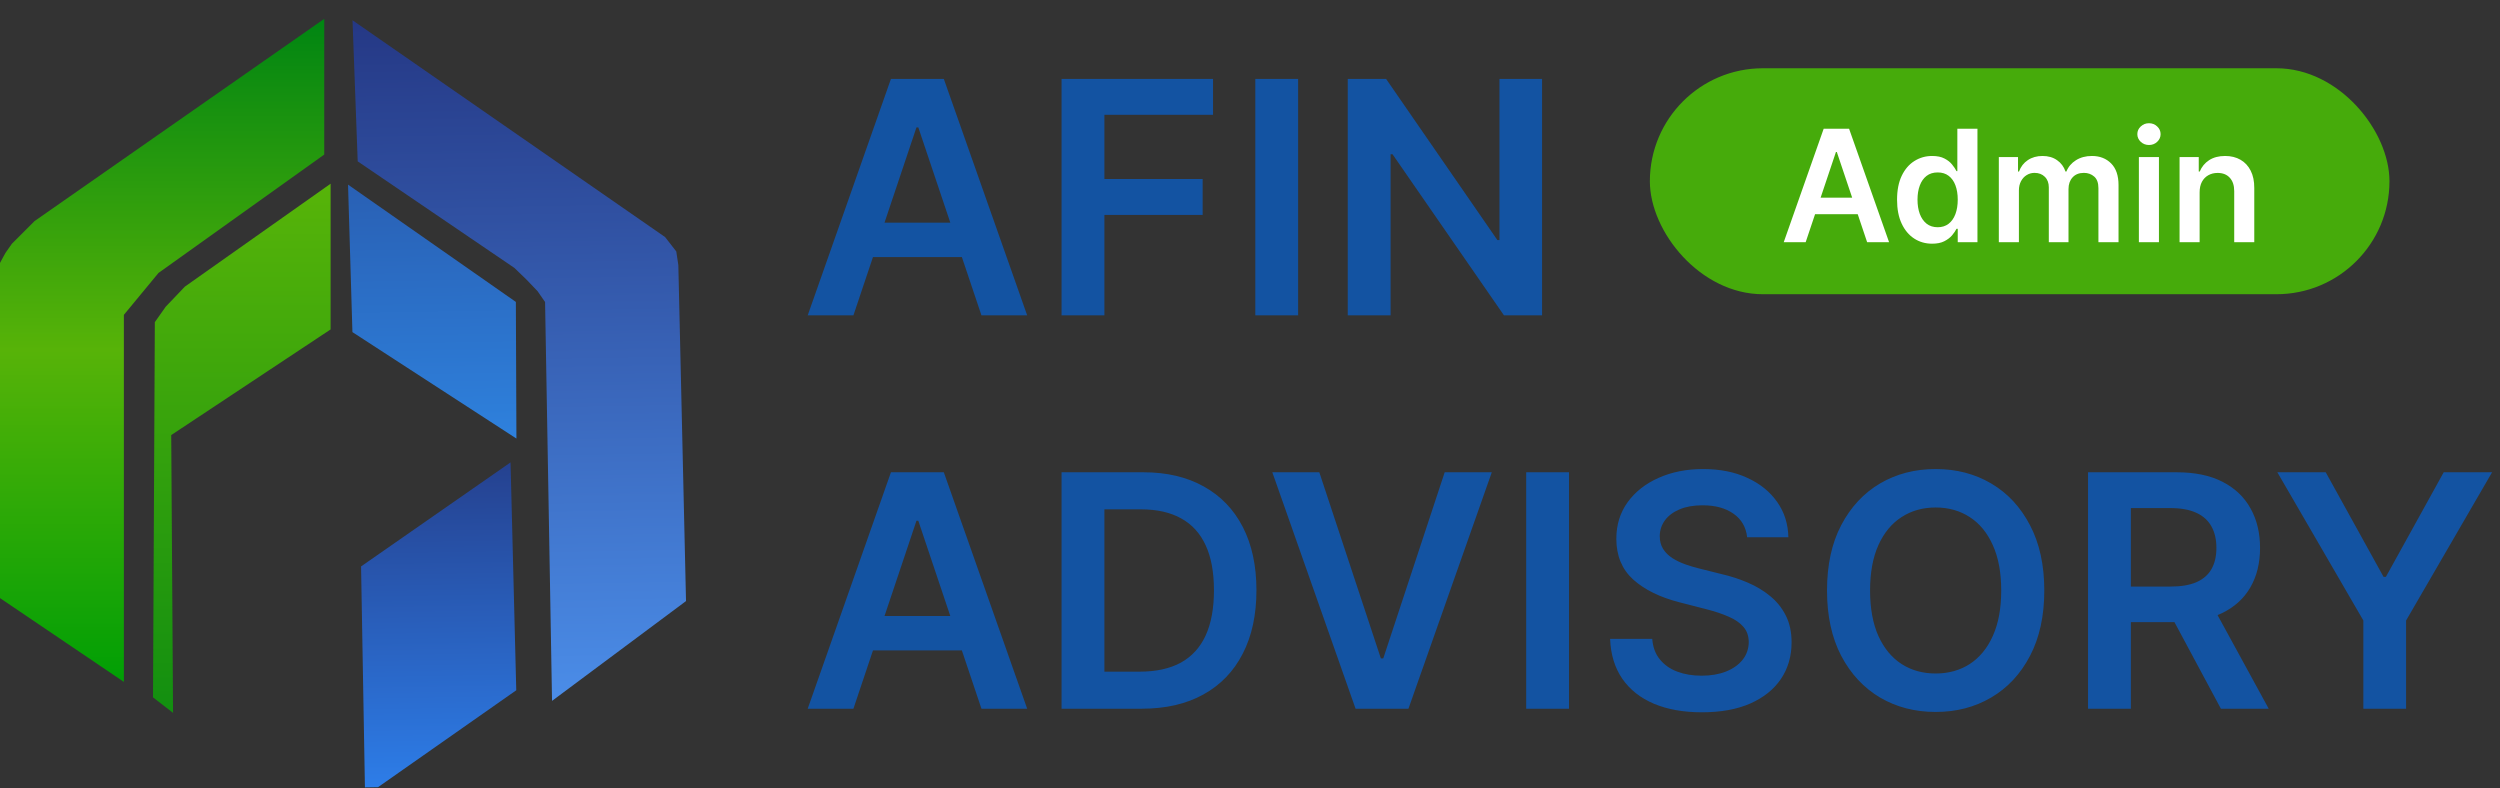 <svg width="1538" height="485" viewBox="0 0 1538 485" fill="none" xmlns="http://www.w3.org/2000/svg">
<rect x="0" y="0" width="1538" height="485" fill="#333333" stroke="none"/>
<rect x="1015" y="42" width="455" height="139" rx="69.5" fill="#46AB0B"/>
<path d="M203.392 202.661V113.012L113.743 176.327L101.976 188.653L95.252 198.179L94.132 429.026L106.459 438.551L105.338 267.657L203.392 202.661Z" fill="url(#paint0_linear_857_2)"/>
<path d="M216.813 204.315L214.108 113.578L317.36 185.748L317.706 269.801L216.813 204.315Z" fill="url(#paint1_linear_857_2)"/>
<path d="M422.042 369.781L339.615 431.182L335.537 197.569L335.332 185.804L330.733 179.16L323.883 171.994L316.473 164.838L220.062 99.274L216.865 12.469L409.167 145.848L416.046 154.694L417.313 163.078L422.042 369.781Z" fill="url(#paint2_linear_857_2)"/>
<path d="M76.202 419.498L0 367.95V161.756L3.362 155.593L7.284 149.99L21.292 135.982L199.47 11.594V95.08L97.494 167.92L76.202 193.694V419.498Z" fill="url(#paint3_linear_857_2)"/>
<path d="M232.569 484.26L224.502 484.401L222.129 348.457L314.082 284.458L317.605 424.649L232.569 484.26Z" fill="url(#paint4_linear_857_2)"/>
<path d="M525.026 194H496.901L548.108 48.545H580.636L631.915 194H603.79L564.94 78.375H563.804L525.026 194ZM525.949 136.969H602.653V158.134H525.949V136.969ZM653.073 194V48.545H746.255V70.633H679.423V110.122H739.863V132.21H679.423V194H653.073ZM798.61 48.545V194H772.261V48.545H798.61ZM948.675 48.545V194H925.237L856.7 94.923H855.493V194H829.143V48.545H852.723L921.189 147.693H922.467V48.545H948.675ZM525.026 436H496.901L548.108 290.545H580.636L631.915 436H603.79L564.94 320.375H563.804L525.026 436ZM525.949 378.969H602.653V400.134H525.949V378.969ZM702.363 436H653.073V290.545H703.357C717.799 290.545 730.204 293.457 740.573 299.281C750.99 305.058 758.992 313.367 764.579 324.21C770.166 335.053 772.96 348.027 772.96 363.131C772.96 378.282 770.142 391.303 764.508 402.193C758.921 413.083 750.848 421.44 740.289 427.264C729.778 433.088 717.136 436 702.363 436ZM679.423 413.202H701.085C711.217 413.202 719.669 411.355 726.44 407.662C733.21 403.921 738.3 398.358 741.71 390.972C745.119 383.538 746.823 374.258 746.823 363.131C746.823 352.004 745.119 342.771 741.71 335.432C738.3 328.045 733.258 322.529 726.582 318.884C719.953 315.19 711.714 313.344 701.866 313.344H679.423V413.202ZM811.643 290.545L849.498 405.034H850.989L888.773 290.545H917.751L866.472 436H833.944L782.737 290.545H811.643ZM965.259 290.545V436H938.909V290.545H965.259ZM1074.84 330.531C1074.18 324.329 1071.38 319.499 1066.46 316.043C1061.58 312.586 1055.24 310.858 1047.43 310.858C1041.93 310.858 1037.22 311.687 1033.29 313.344C1029.36 315.001 1026.36 317.25 1024.27 320.091C1022.19 322.932 1021.12 326.175 1021.08 329.821C1021.08 332.851 1021.76 335.479 1023.14 337.705C1024.56 339.93 1026.47 341.824 1028.89 343.386C1031.3 344.902 1033.98 346.18 1036.91 347.222C1039.85 348.263 1042.81 349.139 1045.79 349.849L1059.43 353.259C1064.92 354.537 1070.2 356.265 1075.27 358.443C1080.38 360.621 1084.95 363.367 1088.97 366.682C1093.05 369.996 1096.27 373.997 1098.63 378.685C1101 383.372 1102.18 388.865 1102.18 395.162C1102.18 403.685 1100.01 411.189 1095.65 417.676C1091.29 424.116 1085 429.158 1076.76 432.804C1068.57 436.402 1058.65 438.202 1047 438.202C1035.68 438.202 1025.86 436.45 1017.52 432.946C1009.24 429.442 1002.75 424.329 998.065 417.605C993.424 410.882 990.915 402.69 990.536 393.031H1016.46C1016.84 398.098 1018.4 402.312 1021.15 405.673C1023.89 409.035 1027.47 411.545 1031.87 413.202C1036.32 414.859 1041.29 415.688 1046.79 415.688C1052.52 415.688 1057.53 414.835 1061.84 413.131C1066.2 411.379 1069.61 408.964 1072.07 405.886C1074.53 402.761 1075.79 399.116 1075.83 394.949C1075.79 391.161 1074.67 388.036 1072.5 385.574C1070.32 383.064 1067.26 380.981 1063.33 379.324C1059.45 377.619 1054.91 376.104 1049.7 374.778L1033.15 370.517C1021.17 367.439 1011.7 362.776 1004.74 356.526C997.828 350.228 994.371 341.871 994.371 331.455C994.371 322.884 996.692 315.38 1001.33 308.94C1006.02 302.501 1012.39 297.506 1020.44 293.955C1028.49 290.356 1037.6 288.557 1047.78 288.557C1058.1 288.557 1067.15 290.356 1074.91 293.955C1082.72 297.506 1088.86 302.454 1093.31 308.798C1097.76 315.096 1100.05 322.34 1100.2 330.531H1074.84ZM1257.65 363.273C1257.65 378.945 1254.71 392.368 1248.84 403.543C1243.02 414.67 1235.06 423.192 1224.98 429.111C1214.94 435.029 1203.55 437.989 1190.81 437.989C1178.08 437.989 1166.67 435.029 1156.58 429.111C1146.54 423.145 1138.59 414.598 1132.72 403.472C1126.89 392.297 1123.98 378.898 1123.98 363.273C1123.98 347.6 1126.89 334.201 1132.72 323.074C1138.59 311.9 1146.54 303.353 1156.58 297.435C1166.67 291.516 1178.08 288.557 1190.81 288.557C1203.55 288.557 1214.94 291.516 1224.98 297.435C1235.06 303.353 1243.02 311.9 1248.84 323.074C1254.71 334.201 1257.65 347.6 1257.65 363.273ZM1231.15 363.273C1231.15 352.241 1229.43 342.937 1225.97 335.361C1222.56 327.738 1217.83 321.985 1211.77 318.102C1205.71 314.172 1198.72 312.207 1190.81 312.207C1182.91 312.207 1175.92 314.172 1169.86 318.102C1163.8 321.985 1159.04 327.738 1155.59 335.361C1152.18 342.937 1150.47 352.241 1150.47 363.273C1150.47 374.305 1152.18 383.633 1155.59 391.256C1159.04 398.831 1163.8 404.584 1169.86 408.514C1175.92 412.397 1182.91 414.338 1190.81 414.338C1198.72 414.338 1205.71 412.397 1211.77 408.514C1217.83 404.584 1222.56 398.831 1225.97 391.256C1229.43 383.633 1231.15 374.305 1231.15 363.273ZM1284.56 436V290.545H1339.1C1350.28 290.545 1359.65 292.487 1367.23 296.369C1374.85 300.252 1380.6 305.697 1384.49 312.705C1388.42 319.665 1390.38 327.785 1390.38 337.065C1390.38 346.393 1388.39 354.49 1384.42 361.355C1380.49 368.173 1374.69 373.453 1367.01 377.193C1359.34 380.886 1349.92 382.733 1338.75 382.733H1299.9V360.858H1335.2C1341.73 360.858 1347.08 359.958 1351.25 358.159C1355.41 356.312 1358.49 353.637 1360.48 350.134C1362.52 346.582 1363.53 342.226 1363.53 337.065C1363.53 331.904 1362.52 327.501 1360.48 323.855C1358.44 320.162 1355.34 317.368 1351.18 315.474C1347.01 313.533 1341.64 312.562 1335.05 312.562H1310.91V436H1284.56ZM1359.7 370.091L1395.71 436H1366.3L1330.94 370.091H1359.7ZM1401.03 290.545H1430.79L1466.37 354.892H1467.79L1503.37 290.545H1533.13L1480.22 381.739V436H1453.94V381.739L1401.03 290.545Z" fill="#1353A2"/>
<path d="M1110.85 149H1097.35L1121.93 79.182H1137.55L1162.16 149H1148.66L1130.01 93.5H1129.47L1110.85 149ZM1111.3 121.625H1148.11V131.784H1111.3V121.625ZM1188.65 149.92C1184.53 149.92 1180.85 148.864 1177.6 146.75C1174.35 144.636 1171.78 141.568 1169.9 137.545C1168.01 133.523 1167.07 128.636 1167.07 122.886C1167.07 117.068 1168.02 112.159 1169.93 108.159C1171.86 104.136 1174.47 101.102 1177.74 99.057C1181.01 96.989 1184.66 95.954 1188.68 95.954C1191.75 95.954 1194.27 96.477 1196.25 97.523C1198.23 98.546 1199.8 99.784 1200.95 101.239C1202.11 102.67 1203.01 104.023 1203.65 105.295H1204.16V79.182H1216.53V149H1204.4V140.75H1203.65C1203.01 142.023 1202.09 143.375 1200.89 144.807C1199.68 146.216 1198.09 147.42 1196.11 148.42C1194.14 149.42 1191.65 149.92 1188.65 149.92ZM1192.09 139.795C1194.7 139.795 1196.93 139.091 1198.77 137.682C1200.61 136.25 1202.01 134.261 1202.97 131.716C1203.92 129.17 1204.4 126.205 1204.4 122.818C1204.4 119.432 1203.92 116.489 1202.97 113.989C1202.03 111.489 1200.65 109.545 1198.81 108.159C1196.99 106.773 1194.75 106.08 1192.09 106.08C1189.34 106.08 1187.05 106.795 1185.2 108.227C1183.36 109.659 1181.98 111.636 1181.05 114.159C1180.11 116.682 1179.65 119.568 1179.65 122.818C1179.65 126.091 1180.11 129.011 1181.05 131.58C1182 134.125 1183.4 136.136 1185.24 137.614C1187.1 139.068 1189.39 139.795 1192.09 139.795ZM1229.68 149V96.636H1241.48V105.534H1242.09C1243.18 102.534 1244.99 100.193 1247.51 98.511C1250.04 96.807 1253.05 95.954 1256.55 95.954C1260.09 95.954 1263.08 96.818 1265.51 98.546C1267.97 100.25 1269.7 102.58 1270.7 105.534H1271.24C1272.4 102.625 1274.36 100.307 1277.11 98.579C1279.88 96.829 1283.16 95.954 1286.96 95.954C1291.78 95.954 1295.71 97.477 1298.75 100.523C1301.8 103.568 1303.32 108.011 1303.32 113.852V149H1290.95V115.761C1290.95 112.511 1290.08 110.136 1288.36 108.636C1286.63 107.114 1284.51 106.352 1282.01 106.352C1279.04 106.352 1276.71 107.284 1275.03 109.148C1273.37 110.989 1272.54 113.386 1272.54 116.341V149H1260.43V115.25C1260.43 112.545 1259.62 110.386 1257.98 108.773C1256.37 107.159 1254.25 106.352 1251.64 106.352C1249.87 106.352 1248.25 106.807 1246.8 107.716C1245.34 108.602 1244.18 109.864 1243.32 111.5C1242.46 113.114 1242.03 115 1242.03 117.159V149H1229.68ZM1315.84 149V96.636H1328.18V149H1315.84ZM1322.05 89.204C1320.09 89.204 1318.41 88.557 1317 87.261C1315.59 85.943 1314.89 84.364 1314.89 82.523C1314.89 80.659 1315.59 79.079 1317 77.784C1318.41 76.466 1320.09 75.807 1322.05 75.807C1324.02 75.807 1325.7 76.466 1327.09 77.784C1328.5 79.079 1329.2 80.659 1329.2 82.523C1329.2 84.364 1328.5 85.943 1327.09 87.261C1325.7 88.557 1324.02 89.204 1322.05 89.204ZM1353.21 118.318V149H1340.87V96.636H1352.67V105.534H1353.28C1354.49 102.602 1356.41 100.273 1359.04 98.546C1361.7 96.818 1364.99 95.954 1368.89 95.954C1372.51 95.954 1375.66 96.727 1378.34 98.273C1381.04 99.818 1383.13 102.057 1384.61 104.989C1386.11 107.92 1386.85 111.477 1386.83 115.659V149H1374.49V117.568C1374.49 114.068 1373.58 111.33 1371.76 109.352C1369.96 107.375 1367.47 106.386 1364.29 106.386C1362.13 106.386 1360.21 106.864 1358.53 107.818C1356.87 108.75 1355.57 110.102 1354.61 111.875C1353.68 113.648 1353.21 115.795 1353.21 118.318Z" fill="white"/>
<defs>
<linearGradient id="paint0_linear_857_2" x1="148.762" y1="113.012" x2="148.762" y2="438.551" gradientUnits="userSpaceOnUse">
<stop stop-color="#57B409"/>
<stop offset="1" stop-color="#128F10"/>
</linearGradient>
<linearGradient id="paint1_linear_857_2" x1="265.089" y1="112.688" x2="267.846" y2="270.671" gradientUnits="userSpaceOnUse">
<stop stop-color="#2960B4"/>
<stop offset="1" stop-color="#2E81DD"/>
</linearGradient>
<linearGradient id="paint2_linear_857_2" x1="316.305" y1="10.733" x2="323.649" y2="431.461" gradientUnits="userSpaceOnUse">
<stop stop-color="#253885"/>
<stop offset="1" stop-color="#4B8DE8"/>
</linearGradient>
<linearGradient id="paint3_linear_857_2" x1="99.735" y1="11.594" x2="99.735" y2="419.498" gradientUnits="userSpaceOnUse">
<stop stop-color="#008512"/>
<stop offset="0.5" stop-color="#57B308"/>
<stop offset="1" stop-color="#009F05"/>
</linearGradient>
<linearGradient id="paint4_linear_857_2" x1="268.099" y1="285.261" x2="271.56" y2="483.58" gradientUnits="userSpaceOnUse">
<stop stop-color="#25418F"/>
<stop offset="1" stop-color="#2D7DE8"/>
</linearGradient>
</defs>
</svg>
